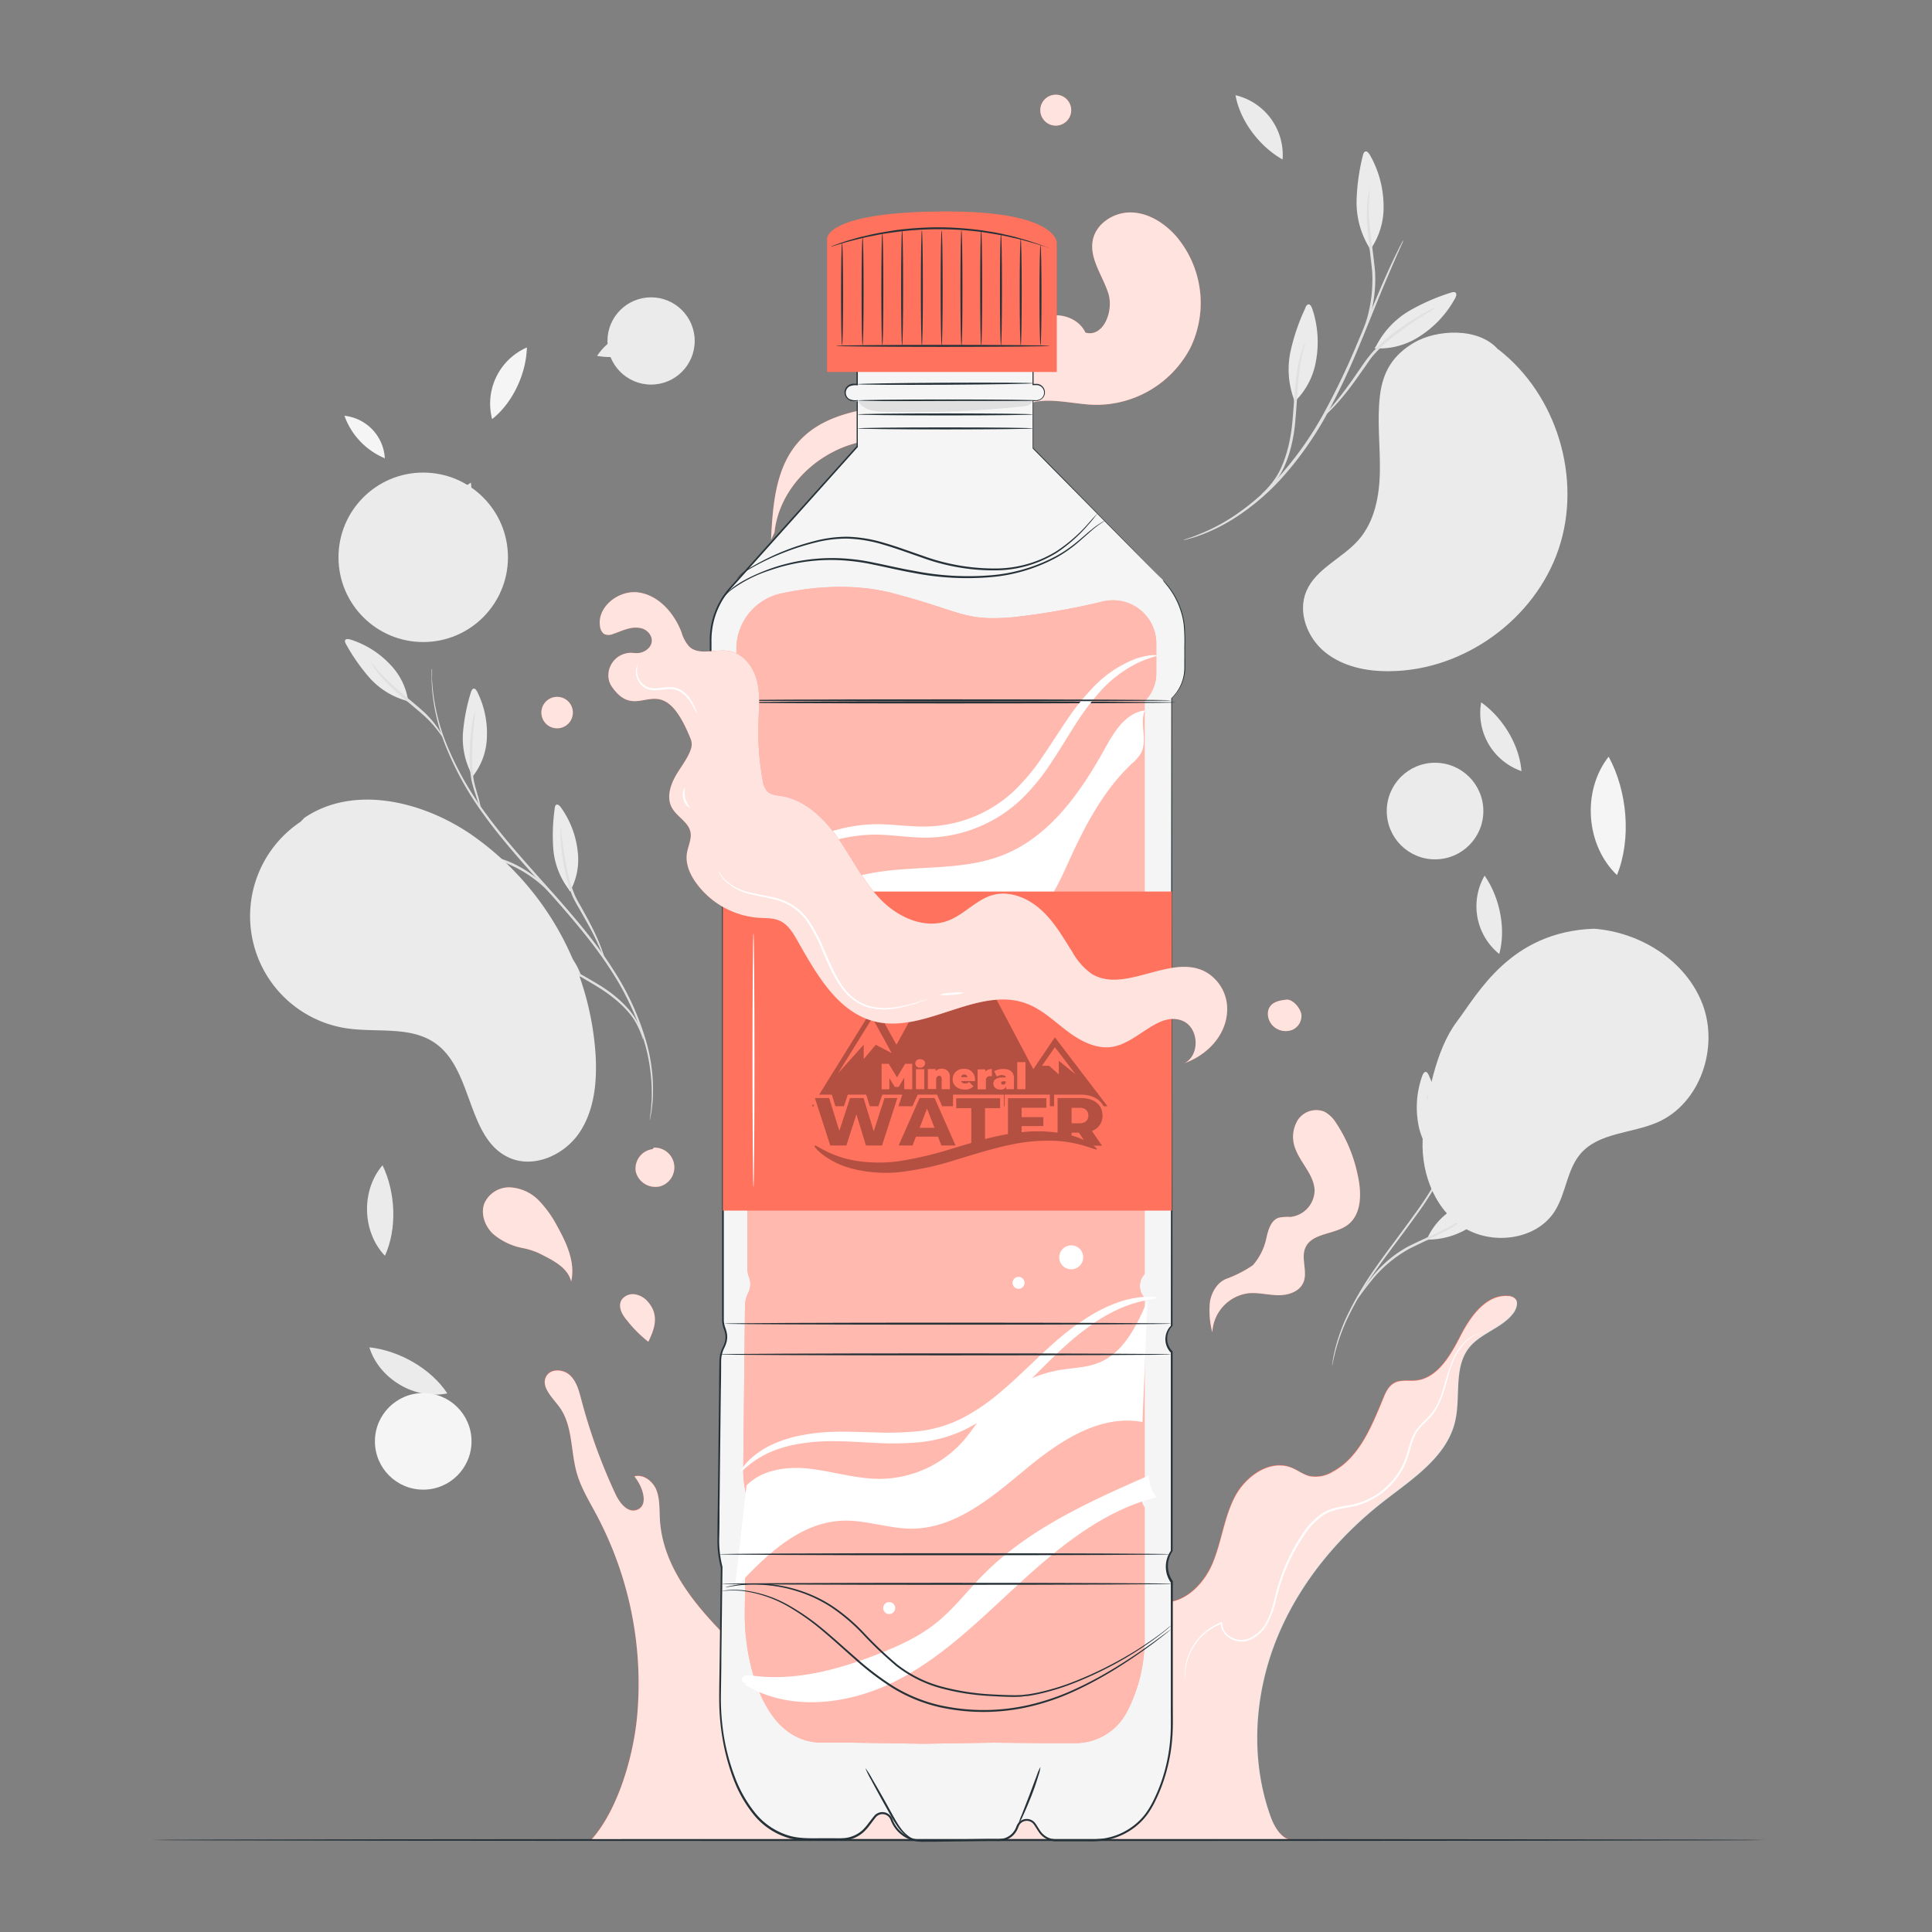 <svg xmlns="http://www.w3.org/2000/svg" viewBox="0 0 500 500"><rect x="0" y="0" width="500" height="500" fill="#808080" stroke="none"/><g id="background-complete"><path d="M111.71,173.15a1.6,1.6,0,0,0,0,.35c0,.26,0,.6,0,1s0,1,0,1.65.08,1.42.12,2.26a51.28,51.28,0,0,0,3.24,14A81.76,81.76,0,0,0,125.32,211c4.7,6.52,10.62,13.07,16.77,19.95s11.86,13.61,16.14,20.35A70.49,70.49,0,0,1,167,270.5a47.15,47.15,0,0,1,1.65,14.13c-.06.84-.11,1.58-.15,2.24s-.16,1.19-.21,1.63-.09.74-.12,1a1.83,1.83,0,0,0,0,.35,1.82,1.82,0,0,0,.09-.34c0-.26.11-.59.19-1s.18-1,.26-1.63.14-1.41.22-2.25a45.53,45.53,0,0,0-1.46-14.26A69.27,69.27,0,0,0,158.74,251c-4.28-6.81-10-13.56-16.15-20.46s-12.08-13.4-16.77-19.87a82.86,82.86,0,0,1-10.39-18.41A52.87,52.87,0,0,1,112,178.39c-.07-.83-.13-1.58-.18-2.23s0-1.2,0-1.65,0-.74,0-1S111.73,173.15,111.71,173.15Z" style="fill:#e0e0e0"></path><path d="M131.69,239.93c.25-.31.84-.29,1.34-.23a24,24,0,0,1,11.15,4.49,17,17,0,0,1,6.3,8.6l-.74-.18a20,20,0,0,1-10.2-4.09,48,48,0,0,1-7.41-7.32C131.78,240.8,131.41,240.29,131.69,239.93Z" style="fill:#ebebeb"></path><path d="M144.15,208.21c.39,0,.78.41,1.07.83a24,24,0,0,1,4.28,11.22,17,17,0,0,1-2,10.47l-.38-.66a20,20,0,0,1-3.92-10.27,48.62,48.62,0,0,1,.34-10.41C143.57,208.86,143.7,208.24,144.15,208.21Z" style="fill:#ebebeb"></path><path d="M139.31,244.57a5.94,5.94,0,0,0,.95,1.14,25.56,25.56,0,0,0,3.05,2.65c2.7,2.11,6.88,4.3,11.3,7s7.87,5.89,9.62,8.75a22.76,22.76,0,0,1,2.2,5,5.47,5.47,0,0,0-.23-1.46,14,14,0,0,0-1.57-3.74c-1.7-3-5.22-6.38-9.68-9.08S146.32,250,143.58,248,139.4,244.48,139.31,244.57Z" style="fill:#e0e0e0"></path><path d="M105.58,212.67c.18-.35.77-.45,1.28-.48a24.18,24.18,0,0,1,11.79,2.27,17,17,0,0,1,7.83,7.24l-.76,0a19.93,19.93,0,0,1-10.79-2.07,48.15,48.15,0,0,1-8.68-5.77C105.83,213.51,105.38,213.07,105.58,212.67Z" style="fill:#ebebeb"></path><path d="M114,215.76a5,5,0,0,0,1.15,1,25.35,25.35,0,0,0,3.53,2c3.07,1.56,7.64,2.92,12.5,4.7A32.65,32.65,0,0,1,142,230.77c2.43,2.38,3.76,4,3.85,3.95a6.86,6.86,0,0,0-.85-1.22c-.59-.76-1.48-1.82-2.67-3.07a30.82,30.82,0,0,0-11-7.61c-4.91-1.8-9.45-3.07-12.54-4.5S114,215.66,114,215.76Z" style="fill:#e0e0e0"></path><path d="M89.43,165.54c.29-.26.88-.14,1.36,0A24.07,24.07,0,0,1,101,172a17,17,0,0,1,4.66,9.59l-.7-.31a19.93,19.93,0,0,1-9.3-5.85,48.5,48.5,0,0,1-6-8.53C89.36,166.41,89.09,165.84,89.43,165.54Z" style="fill:#ebebeb"></path><path d="M96.09,171.47a3.46,3.46,0,0,0,.49.95,20.65,20.65,0,0,0,1.72,2.35,51.67,51.67,0,0,0,6.92,6.6c1.43,1.2,2.79,2.33,4,3.39a28.31,28.31,0,0,1,3,3c1.55,1.86,2.35,3.15,2.44,3.09a3.49,3.49,0,0,0-.46-1,23.61,23.61,0,0,0-1.61-2.42,25.33,25.33,0,0,0-2.91-3.2c-1.2-1.09-2.56-2.24-4-3.43a70.18,70.18,0,0,1-7-6.41C97,172.68,96.19,171.4,96.09,171.47Z" style="fill:#e0e0e0"></path><path d="M145.13,213.86a5.23,5.23,0,0,0-.08,1.43c0,.93.06,2.27.22,3.91s.42,3.61.84,5.76a35.08,35.08,0,0,0,2,6.86,35.51,35.51,0,0,0,1.75,3.26l1.69,3c1.06,1.89,2,3.63,2.68,5.11,1.42,3,2.1,4.89,2.2,4.85a5.79,5.79,0,0,0-.36-1.39c-.29-.88-.76-2.14-1.42-3.66s-1.53-3.28-2.57-5.21l-1.65-3c-.57-1-1.22-2.09-1.71-3.21a37.08,37.08,0,0,1-2-6.72c-.44-2.12-.75-4.05-1-5.68s-.35-3-.43-3.87A6.93,6.93,0,0,0,145.13,213.86Z" style="fill:#e0e0e0"></path><path d="M122.68,178.22c.39,0,.7.54.92,1A24,24,0,0,1,126,191a17.07,17.07,0,0,1-3.72,10l-.26-.72a20,20,0,0,1-2.19-10.77,48.58,48.58,0,0,1,2-10.22C122,178.77,122.23,178.18,122.68,178.22Z" style="fill:#ebebeb"></path><path d="M123,184a14.69,14.69,0,0,0-.84,3.68,56.49,56.49,0,0,0-.62,9.09,30,30,0,0,0,.45,5,31.92,31.92,0,0,0,1.14,4,21,21,0,0,0,1.32,3.54,21.87,21.87,0,0,0-.87-3.67c-.29-1.13-.75-2.44-1-3.92a35.53,35.53,0,0,1-.38-4.93,77.73,77.73,0,0,1,.42-9C122.87,185.4,123.12,184,123,184Z" style="fill:#e0e0e0"></path><path d="M363.2,62.14a5.75,5.75,0,0,1-.38,1l-1.19,2.65c-1,2.3-2.48,5.66-4.2,9.83s-3.7,9.18-6,14.68a177.93,177.93,0,0,1-8.4,17.56,88.06,88.06,0,0,1-11.3,15.86A60.64,60.64,0,0,1,319.64,134a45.54,45.54,0,0,1-9.62,4.73c-1.18.46-2.16.64-2.79.84a6.82,6.82,0,0,1-1,.23,4.79,4.79,0,0,1,.95-.37c.62-.24,1.57-.48,2.73-1a48.23,48.23,0,0,0,9.43-4.89,61.79,61.79,0,0,0,11.85-10.37,88.71,88.71,0,0,0,11.16-15.77A187.88,187.88,0,0,0,350.78,90c2.31-5.49,4.4-10.44,6.17-14.62s3.3-7.48,4.42-9.75c.55-1.14,1-2,1.32-2.6A4.51,4.51,0,0,1,363.2,62.14Z" style="fill:#e0e0e0"></path><path d="M338.77,78.78c.43.1.7.71.88,1.24a27,27,0,0,1,.92,13.42A19,19,0,0,1,335,104l-.18-.83A22.31,22.31,0,0,1,334,90.88a53.55,53.55,0,0,1,3.75-11C337.94,79.29,338.28,78.68,338.77,78.78Z" style="fill:#ebebeb"></path><path d="M376.8,75.86c.22.39,0,1-.31,1.5a27,27,0,0,1-9.23,9.78,19,19,0,0,1-11.53,3l.48-.7a22.42,22.42,0,0,1,8.43-8.95A53.79,53.79,0,0,1,375.3,75.8C375.86,75.6,376.54,75.43,376.8,75.86Z" style="fill:#ebebeb"></path><path d="M337.81,88.72c.13,0-.76,2.23-1.35,6s-.75,9-1.28,14.75-2.22,11-4.42,14.18a16,16,0,0,1-3,3.4,5.38,5.38,0,0,1-1.37.94,24,24,0,0,0,3.93-4.63c2-3.16,3.59-8.23,4.13-14s.69-11,1.5-14.78a29.19,29.19,0,0,1,1.19-4.36A6.46,6.46,0,0,1,337.81,88.72Z" style="fill:#e0e0e0"></path><path d="M353.5,39.19c.45,0,.83.56,1.11,1.05a27,27,0,0,1,3.46,13,19,19,0,0,1-3.48,11.42l-.34-.78A22.39,22.39,0,0,1,351.08,52a53.34,53.34,0,0,1,1.58-11.56C352.78,39.85,353,39.18,353.5,39.19Z" style="fill:#ebebeb"></path><path d="M354.46,49.13c.14,0-.32,2.35-.19,6.15s1,9,1.58,14.83a34.5,34.5,0,0,1-2.32,14.78c-.67,1.8-1.31,3.22-1.78,4.18a7.18,7.18,0,0,1-.82,1.45c-.12,0,.89-2.2,2.11-5.8a36.69,36.69,0,0,0,2.07-14.54c-.58-5.77-1.44-11-1.36-14.89a28,28,0,0,1,.33-4.54A6.57,6.57,0,0,1,354.46,49.13Z" style="fill:#e0e0e0"></path><path d="M371.59,79.61a8,8,0,0,1-1.35.87c-.89.53-2.15,1.31-3.69,2.33s-3.33,2.26-5.25,3.75a41.36,41.36,0,0,0-5.79,5.29c-.89,1-1.63,2.21-2.4,3.29s-1.51,2.12-2.21,3.13c-1.44,2-2.79,3.72-4,5.13s-2.24,2.49-3,3.2a5.77,5.77,0,0,1-1.23,1c-.09-.08,1.53-1.7,3.81-4.58,1.15-1.43,2.45-3.2,3.85-5.19l2.17-3.15A40.38,40.38,0,0,1,355,91.37,38.67,38.67,0,0,1,360.88,86c2-1.47,3.81-2.68,5.39-3.65s2.9-1.68,3.83-2.13A6,6,0,0,1,371.59,79.61Z" style="fill:#e0e0e0"></path><path d="M389,309.62c-.22-.33-.82-.36-1.32-.33a24.12,24.12,0,0,0-11.48,3.56,17,17,0,0,0-7,8.07l.75-.12a19.94,19.94,0,0,0,10.49-3.25,48.32,48.32,0,0,0,8-6.7C388.85,310.48,389.25,310,389,309.62Z" style="fill:#ebebeb"></path><path d="M381,313.62a5.76,5.76,0,0,1-1.05,1.07,24.81,24.81,0,0,1-3.28,2.41c-2.88,1.89-7.26,3.75-11.9,6.06a32.77,32.77,0,0,0-10,8.48c-2.15,2.64-3.29,4.43-3.38,4.36a5.7,5.7,0,0,1,.7-1.31c.51-.81,1.27-2,2.31-3.34a30.82,30.82,0,0,1,10.08-8.78c4.69-2.34,9.05-4.1,12-5.87S381,313.53,381,313.62Z" style="fill:#e0e0e0"></path><path d="M399.29,265.08c-.32-.23-.89,0-1.35.17a24.18,24.18,0,0,0-9.39,7.49A17,17,0,0,0,385,282.8l.66-.39a20,20,0,0,0,8.59-6.85,48.37,48.37,0,0,0,5-9.14C399.46,265.94,399.66,265.34,399.29,265.08Z" style="fill:#ebebeb"></path><path d="M393.32,271.71a3.32,3.32,0,0,1-.37,1,21.3,21.3,0,0,1-1.45,2.52,51.68,51.68,0,0,1-6.15,7.33c-1.28,1.35-2.51,2.62-3.6,3.81a28,28,0,0,0-2.59,3.35c-1.34,2-2,3.39-2.08,3.34a3.05,3.05,0,0,1,.34-1,23.64,23.64,0,0,1,1.34-2.58A24.08,24.08,0,0,1,381.3,286c1.06-1.22,2.29-2.51,3.57-3.85a69.22,69.22,0,0,0,6.24-7.14C392.56,273,393.22,271.65,393.32,271.71Z" style="fill:#e0e0e0"></path><path d="M368.87,277.42c-.39.08-.65.61-.82,1.09a24.12,24.12,0,0,0-1.06,12A16.91,16.91,0,0,0,371.8,300l.17-.74a19.85,19.85,0,0,0,1-10.94,48,48,0,0,0-3.15-9.94C369.6,277.89,369.31,277.33,368.87,277.42Z" style="fill:#ebebeb"></path><path d="M369.16,283.17a14.46,14.46,0,0,1,1.24,3.56,57.63,57.63,0,0,1,1.63,9,32,32,0,0,1,.11,5,32.49,32.49,0,0,1-.7,4.06,21.19,21.19,0,0,1-.91,3.65,21.49,21.49,0,0,1,.45-3.74c.16-1.15.47-2.51.55-4a35.21,35.21,0,0,0-.17-4.94,78.92,78.92,0,0,0-1.42-8.92C369.47,284.58,369.07,283.2,369.16,283.17Z" style="fill:#e0e0e0"></path><path d="M377,272.77a.93.93,0,0,1,.1.21c.06.18.14.38.24.64a21.59,21.59,0,0,1,.77,2.51,30.85,30.85,0,0,1,.73,9.61,44.52,44.52,0,0,1-3.54,13.84,82.81,82.81,0,0,1-8.88,15.08c-3.62,5.06-7.28,9.7-10.34,14.11A85,85,0,0,0,348.82,341a49.66,49.66,0,0,0-3.28,9c-.27,1.1-.46,2-.57,2.55-.05.27-.1.49-.14.67a.66.66,0,0,1-.06.22.58.58,0,0,1,0-.23l.09-.68c.07-.59.23-1.46.47-2.58a47,47,0,0,1,3.15-9.11,83.76,83.76,0,0,1,7.21-12.35c3.06-4.43,6.71-9.09,10.31-14.13a82.38,82.38,0,0,0,8.86-15,44.49,44.49,0,0,0,3.62-13.68,32.08,32.08,0,0,0-.56-9.54c-.26-1.1-.48-1.95-.67-2.52-.08-.26-.14-.47-.19-.65A.82.82,0,0,1,377,272.77Z" style="fill:#e0e0e0"></path><path d="M388,246.89a15.89,15.89,0,0,1-3.79-20.27c3.9,5.57,5.6,13.71,3.79,20.27" style="fill:#ebebeb"></path><path d="M418.47,226.47c-8.11-7.76-9.1-21.82-2.15-30.65,4.83,8.92,5.95,21.25,2.15,30.65" style="fill:#f5f5f5"></path><path d="M127.36,108.46a15.87,15.87,0,0,1,9-18.54c-.18,6.8-3.66,14.34-9,18.54" style="fill:#f5f5f5"></path><path d="M382.3,155.88a11.71,11.71,0,0,0-10.46-11,18.79,18.79,0,0,0,10.46,11" style="fill:#f5f5f5"></path><path d="M99.59,118.6a11.71,11.71,0,0,0-10.45-11,18.77,18.77,0,0,0,10.45,11" style="fill:#f5f5f5"></path><path d="M115.77,360.61c-8.39,1.74-17.65-3.73-20.18-11.92,7.69.83,15.92,5.47,20.18,11.92" style="fill:#ebebeb"></path><path d="M99.62,325c-5.93-6.19-6.21-16.94-.62-23.43,3.38,7,3.82,16.39.62,23.43" style="fill:#ebebeb"></path><path d="M393.75,199.56a15.88,15.88,0,0,1-10.42-17.79c5.56,3.93,9.9,11,10.42,17.79" style="fill:#ebebeb"></path><path d="M115.65,144.56a15.89,15.89,0,0,1,6.22-19.65c.82,6.75-1.53,14.72-6.22,19.65" style="fill:#ebebeb"></path><path d="M154.53,92.1a15.89,15.89,0,0,1,19.85-5.59c-5.21,4.39-13.15,6.8-19.85,5.59" style="fill:#ebebeb"></path><path d="M319.75,24.64a15.88,15.88,0,0,1,12.18,16.64c-5.93-3.34-11-9.94-12.18-16.64" style="fill:#ebebeb"></path></g><g id="background-simple"><path d="M121.89,215.93c-12.7-8.66-30.47-12.9-43.17-4.24l-.88.95a29.36,29.36,0,0,0,12,53.51c7.74,1.12,16.44-.66,22.83,3.85,9.83,6.93,8.12,24.65,19.08,29.6,6.34,2.87,14.21-.62,18.13-6.37s4.65-13.1,4.27-20.05A75.34,75.34,0,0,0,121.89,215.93Z" style="fill:#ebebeb"></path><circle cx="109.53" cy="144.23" r="21.93" style="fill:#ebebeb"></circle><path d="M440.62,259.89c-4.28-11.26-16.09-18.64-28.1-19.54-21.65.77-30,16.77-35.5,24.06s-7.83,19.83-8.73,28.92,2.47,19,10,24.05,19.38,3.69,24.17-4.07c2.86-4.62,3.07-10.68,6.63-14.78,4.75-5.46,13.19-5.17,19.83-8.06C440,285.66,444.9,271.14,440.62,259.89Z" style="fill:#ebebeb"></path><circle cx="371.39" cy="209.9" r="12.5" style="fill:#ebebeb"></circle><circle cx="109.53" cy="373.02" r="12.5" style="fill:#f5f5f5"></circle><path d="M387.73,90.46c-5.18-5.94-16.06-5.08-21.61-1.88s-8.25,7.52-9,13.88.07,12.81,0,19.22-1.28,13.18-5.48,18-11,7.4-13.54,13.27c-2.34,5.45.21,12.11,4.82,15.84s10.79,5,16.72,4.91c19.19-.13,37.59-13.43,43.73-31.61s-.41-39.91-15.59-51.66" style="fill:#ebebeb"></path><circle cx="168.5" cy="88.24" r="11.29" style="fill:#ebebeb"></circle></g><g id="back-water"><path d="M152.91,476.16c7.09-7.82,11.1-22,12-32.53a93.09,93.09,0,0,0-10.64-51.84c-1.85-3.45-3.94-6.83-5-10.59-1.67-5.79-1-12.48-4.62-17.29-1.82-2.42-4.79-5.2-3.28-7.83,1.16-2,4.38-1.85,6.09-.26s2.34,4,2.94,6.26a145.21,145.21,0,0,0,8.83,24.44c1.07,2.29,3.09,5,5.49,4.18,3.28-1.07,1.63-6-.57-8.69,2.4-.66,4.85,1.33,5.75,3.66s.71,4.9.85,7.38c.78,14,11.57,25.13,21.68,34.84a5.19,5.19,0,0,0,2.78,1.71c1.86.22,3.4-1.72,3.48-3.58s-.83-3.62-1.73-5.26c4.25-2.65,9.86.89,12.45,5.18s3.8,9.5,7.35,13,11,3.74,12.42-1.08c1.07-3.65-2-8.11.31-11.13,1.73-2.26,5.18-1.91,7.94-1.26-.68,4.8-1.28,10,1.14,14.21s9.24,6,12.06,2c1.19-1.67,1.35-3.83,1.78-5.84a20.61,20.61,0,0,1,5.79-10.5c1.6-1.56,3.72-2.92,5.93-2.56,3.11.51,4.86,4.11,7.88,5,2.58.78,5.42-.7,7-2.86s2.28-4.86,2.92-7.49l2.88-12c1-4.28,2.28-8.89,5.78-11.55s9.9-1.55,10.61,2.79c.93,5.75-8.21,11.09-4.79,15.8a5.4,5.4,0,0,0,3.56,2c6,1,11.34-4.25,13.73-9.83s3-11.85,5.77-17.25,9.09-9.89,14.73-7.63c1.61.64,3,1.79,4.71,2.19a8.44,8.44,0,0,0,5.76-1.05c7-3.64,10.18-11.71,13.22-19,.67-1.61,1.48-3.34,3-4.13s3.55-.41,5.35-.57c5.69-.51,9.05-6.41,11.65-11.5s6.64-10.79,12.34-10.39a2.71,2.71,0,0,1,1.84.71c.82.91.37,2.38-.33,3.39-2.85,4.12-8.61,5.33-11.7,9.28-4,5.14-2.08,12.6-3.57,19-2.15,9.2-11,14.88-18.48,20.69-12.2,9.52-22.35,21.94-28,36.36s-6.51,30.87-1.21,45.41c1.07,2.92,3.18,6.26,6.28,5.95" style="fill:#FF725E"></path><g style="opacity:0.9"><path d="M335.16,476.17h-.85A4,4,0,0,0,335.16,476.17Z" style="fill:#fff"></path></g><g style="opacity:0.8"><path d="M392.15,336.13a2.71,2.71,0,0,0-1.84-.71c-5.7-.4-9.74,5.3-12.34,10.39s-6,11-11.65,11.5c-1.8.16-3.74-.26-5.35.57s-2.37,2.52-3,4.13c-3,7.28-6.23,15.35-13.22,19a8.44,8.44,0,0,1-5.76,1.05c-1.69-.4-3.1-1.55-4.71-2.19-5.64-2.26-11.95,2.23-14.73,7.63s-3.39,11.66-5.77,17.25S306,415.56,300,414.57a5.4,5.4,0,0,1-3.56-2c-3.42-4.71,5.72-10.05,4.79-15.8-.71-4.34-7.1-5.44-10.61-2.79s-4.75,7.27-5.78,11.55l-2.88,12c-.64,2.63-1.3,5.33-2.92,7.49s-4.46,3.64-7,2.86c-3-.91-4.77-4.51-7.88-5-2.21-.36-4.33,1-5.93,2.56a20.61,20.61,0,0,0-5.79,10.5c-.43,2-.59,4.17-1.78,5.84-2.82,3.94-9.63,2.16-12.06-2s-1.82-9.41-1.14-14.21c-2.76-.65-6.21-1-7.94,1.26-2.31,3,.76,7.48-.31,11.13-1.41,4.82-8.87,4.62-12.42,1.08s-4.75-8.75-7.35-13-8.2-7.83-12.45-5.18c.9,1.64,1.82,3.39,1.73,5.26s-1.62,3.8-3.48,3.58a5.19,5.19,0,0,1-2.78-1.71c-10.11-9.71-20.9-20.83-21.68-34.84-.14-2.48,0-5.06-.85-7.38s-3.35-4.32-5.75-3.67c2.2,2.66,3.85,7.63.57,8.7-2.4.79-4.42-1.89-5.49-4.18a145.21,145.21,0,0,1-8.83-24.44c-.6-2.26-1.22-4.68-2.94-6.26s-4.93-1.77-6.09.26c-1.51,2.63,1.46,5.41,3.28,7.83,3.62,4.81,2.95,11.5,4.62,17.29,1.08,3.76,3.17,7.14,5,10.59a93.09,93.09,0,0,1,10.64,51.84c-.92,10.52-4.93,24.71-12,32.53h181.4c-2.64-.31-4.46-3.29-5.43-5.94-5.3-14.54-4.41-31,1.21-45.41s15.78-26.84,28-36.36c7.46-5.81,16.33-11.49,18.48-20.69,1.49-6.36-.45-13.82,3.57-19,3.09-3.95,8.85-5.16,11.7-9.28C392.52,338.51,393,337,392.15,336.13Z" style="fill:#fff"></path></g><path d="M384.25,344.82a1.31,1.31,0,0,1-.34.08,5.92,5.92,0,0,0-1,.21,8.21,8.21,0,0,0-3.32,1.95,14.86,14.86,0,0,0-3.43,5.06c-1,2.2-1.54,4.91-2.45,7.83a22.47,22.47,0,0,1-1.84,4.44,13.42,13.42,0,0,1-1.47,2.12c-.58.66-1.22,1.27-1.85,1.91a13.58,13.58,0,0,0-1.75,2,11,11,0,0,0-1.19,2.49c-.64,1.77-1,3.72-1.8,5.61A19.47,19.47,0,0,1,349,390.1c-2.22.41-4.52.74-6.45,2a17.11,17.11,0,0,0-4.82,4.92,48.49,48.49,0,0,0-3.47,5.84,49.63,49.63,0,0,0-2.53,6c-.71,2-1.2,4.05-1.71,6a20.85,20.85,0,0,1-2.18,5.62,9.52,9.52,0,0,1-4.18,3.83c-3.47,1.69-7.84-.91-7.73-4.27l.24.18a14,14,0,0,0-6.25,4.55,15,15,0,0,0-2.68,5.22,15.6,15.6,0,0,0-.54,5,1.23,1.23,0,0,1-.05-.33c0-.21-.06-.54-.07-1a14.21,14.21,0,0,1,.46-3.74,15.17,15.17,0,0,1,2.66-5.34,14.25,14.25,0,0,1,6.35-4.71l.25-.09v.26a4.25,4.25,0,0,0,2.36,3.68,5.25,5.25,0,0,0,4.84.18,9.06,9.06,0,0,0,4-3.67,20.25,20.25,0,0,0,2.1-5.5c.5-2,1-4,1.71-6.08a48.88,48.88,0,0,1,6-12,17.64,17.64,0,0,1,5-5.06c2-1.3,4.43-1.64,6.62-2a19,19,0,0,0,14.43-11.23c.79-1.82,1.16-3.76,1.82-5.58a11.4,11.4,0,0,1,1.25-2.58,14.22,14.22,0,0,1,1.82-2.09c.63-.63,1.27-1.24,1.83-1.88a13.46,13.46,0,0,0,1.44-2,21.8,21.8,0,0,0,1.84-4.36,78.75,78.75,0,0,1,2.54-7.83,14.81,14.81,0,0,1,3.55-5.09,8.09,8.09,0,0,1,3.43-1.9,6.33,6.33,0,0,1,1-.17Z" style="fill:#fff"></path><path d="M199.55,139.7c.43-8.93,1.15-18.61,7.08-25.3,7.07-8,18.93-8.92,29.53-10s22.7-4,27.45-13.5c1.1-2.2,1.74-4.67,3.3-6.58,3.57-4.34,11.66-3.33,14,1.76,4.65,1.32,7.4-5.61,5.91-10.21s-4.94-9-4-13.72c.86-4.36,5.51-7.28,9.95-7.17s8.52,2.71,11.48,6A26.63,26.63,0,0,1,308.08,90a27.48,27.48,0,0,1-25.33,14.75c-6.66-.31-14.19-2.83-19.42,1.3-3.68,2.91-4.82,8.29-8.7,10.92-5.85,4-13.45-.47-20.26-2.34-15-4.12-32.29,7.67-33.93,23.15" style="fill:#FF725E"></path><g style="opacity:0.8"><path d="M199.55,139.7c.43-8.93,1.15-18.61,7.08-25.3,7.07-8,18.93-8.92,29.53-10s22.7-4,27.45-13.5c1.1-2.2,1.74-4.67,3.3-6.58,3.57-4.34,11.66-3.33,14,1.76,4.65,1.32,7.4-5.61,5.91-10.21s-4.94-9-4-13.72c.86-4.36,5.51-7.28,9.95-7.17s8.52,2.71,11.48,6A26.63,26.63,0,0,1,308.08,90a27.48,27.48,0,0,1-25.33,14.75c-6.66-.31-14.19-2.83-19.42,1.3-3.68,2.91-4.82,8.29-8.7,10.92-5.85,4-13.45-.47-20.26-2.34-15-4.12-32.29,7.67-33.93,23.15" style="fill:#fff"></path></g><path d="M167.8,347.22c1.51-3.13,2.9-6.71,0-10.17a5.65,5.65,0,0,0-3.11-2,3.58,3.58,0,0,0-3.77,1.28c-1,1.55-.21,3.59,1.32,5.35a32,32,0,0,0,5.51,5.53" style="fill:#FF725E"></path><g style="opacity:0.8"><path d="M167.8,347.22c1.51-3.13,2.9-6.71,0-10.17a5.65,5.65,0,0,0-3.11-2,3.58,3.58,0,0,0-3.77,1.28c-1,1.55-.21,3.59,1.32,5.35a32,32,0,0,0,5.51,5.53" style="fill:#fff"></path></g><path d="M168.89,297.4a5.05,5.05,0,0,0-4.34,5.86,5.23,5.23,0,0,0,6.33,3.75,5.11,5.11,0,0,0-1.66-10" style="fill:#FF725E"></path><g style="opacity:0.8"><path d="M168.89,297.4a5.05,5.05,0,0,0-4.34,5.86,5.23,5.23,0,0,0,6.33,3.75,5.11,5.11,0,0,0-1.66-10" style="fill:#fff"></path></g><path d="M147.82,331.66c1.12-4.88-1.13-9.86-3.57-14.23a28.56,28.56,0,0,0-4.83-6.77,11.24,11.24,0,0,0-7.42-3.37,7,7,0,0,0-6.65,4.15c-1,2.68.12,5.83,2.18,7.83a16.55,16.55,0,0,0,7.66,3.71,19.21,19.21,0,0,1,4.17,1.29c3.46,1.76,7.54,3.61,8.46,7.39" style="fill:#FF725E"></path><g style="opacity:0.8"><path d="M147.82,331.66c1.12-4.88-1.13-9.86-3.57-14.23a28.56,28.56,0,0,0-4.83-6.77,11.24,11.24,0,0,0-7.42-3.37,7,7,0,0,0-6.65,4.15c-1,2.68.12,5.83,2.18,7.83a16.55,16.55,0,0,0,7.66,3.71,19.21,19.21,0,0,1,4.17,1.29c3.46,1.76,7.54,3.61,8.46,7.39" style="fill:#fff"></path></g><path d="M317.72,330.84c-2.54.81-4.15,3.44-4.58,6.06a22.12,22.12,0,0,0,.61,7.92,10.72,10.72,0,0,1,9.37-10.13c2.55-.24,5.09.47,7.65.51s5.44-.87,6.5-3.2c1.27-2.8-.67-6.27.56-9.09,1.69-3.87,7.46-3.35,10.87-5.85,3.79-2.77,3.7-8.42,2.66-13a38.34,38.34,0,0,0-5.59-13.45,8.17,8.17,0,0,0-3-2.9,5.72,5.72,0,0,0-6.85,2.08,8.29,8.29,0,0,0-.7,7.45c1.38,3.79,4.9,6.85,5,10.88a7,7,0,0,1-6.37,6.83,11,11,0,0,0-2.93.2c-2,.67-2.69,3.11-3.16,5.18a15.43,15.43,0,0,1-3.52,7.12A31.65,31.65,0,0,1,317.72,330.84Z" style="fill:#FF725E"></path><g style="opacity:0.8"><path d="M317.72,330.84c-2.54.81-4.15,3.44-4.58,6.06a22.12,22.12,0,0,0,.61,7.92,10.72,10.72,0,0,1,9.37-10.13c2.55-.24,5.09.47,7.65.51s5.44-.87,6.5-3.2c1.27-2.8-.67-6.27.56-9.09,1.69-3.87,7.46-3.35,10.87-5.85,3.79-2.77,3.7-8.42,2.66-13a38.34,38.34,0,0,0-5.59-13.45,8.17,8.17,0,0,0-3-2.9,5.72,5.72,0,0,0-6.85,2.08,8.29,8.29,0,0,0-.7,7.45c1.38,3.79,4.9,6.85,5,10.88a7,7,0,0,1-6.37,6.83,11,11,0,0,0-2.93.2c-2,.67-2.69,3.11-3.16,5.18a15.43,15.43,0,0,1-3.52,7.12A31.65,31.65,0,0,1,317.72,330.84Z" style="fill:#fff"></path></g><path d="M148.23,184.85a4.07,4.07,0,1,1-3.62-4.48A4.06,4.06,0,0,1,148.23,184.85Z" style="fill:#FF725E"></path><path d="M148.23,184.85a4.07,4.07,0,1,1-3.62-4.48A4.06,4.06,0,0,1,148.23,184.85Z" style="fill:#fff;opacity:0.8"></path><path d="M336.81,262.7c-.16-1.67-2.13-4.06-3.8-4-1.49.17-3.11.41-4.11,1.52-1.35,1.51-.82,4.09.71,5.43a4.73,4.73,0,0,0,4.67.94A3.94,3.94,0,0,0,336.81,262.7Z" style="fill:#FF725E"></path><g style="opacity:0.8"><path d="M336.81,262.7c-.16-1.67-2.13-4.06-3.8-4-1.49.17-3.11.41-4.11,1.52-1.35,1.51-.82,4.09.71,5.43a4.73,4.73,0,0,0,4.67.94A3.94,3.94,0,0,0,336.81,262.7Z" style="fill:#fff"></path></g><path d="M277.23,28.51a4,4,0,1,1-4-4A4,4,0,0,1,277.23,28.51Z" style="fill:#FF725E"></path><path d="M277.23,28.51a4,4,0,1,1-4-4A4,4,0,0,1,277.23,28.51Z" style="fill:#fff;opacity:0.8"></path></g><g id="Bottle"><path d="M300.88,150,267.35,116V103.63h.74a2.19,2.19,0,0,0,2.18-1.75,2.09,2.09,0,0,0-2.07-2.45h-.85V89.23l-45.51.28v9.92h-.92a2.18,2.18,0,0,0-2.18,1.74,2.1,2.1,0,0,0,2.07,2.46h1v12l-32.79,36.58a20.14,20.14,0,0,0-5.13,13.42v8.55a10.92,10.92,0,0,0,3.19,7.71v159.7a7.68,7.68,0,0,0,.56,2.67,5.29,5.29,0,0,1-.26,4.23,8.55,8.55,0,0,0-1,3.8l-.52,46.23a27.22,27.22,0,0,0,.87,7.14l-.41,33a59.76,59.76,0,0,0,1.86,15.93c2.49,9.54,8.14,21.47,20.84,21.47h8.65a8.43,8.43,0,0,0,6.65-3.25l2-2.58a2.52,2.52,0,0,1,4.36.68h0a8.4,8.4,0,0,0,8,5.51l20.13-.31a4.88,4.88,0,0,0,4.45-3.49,2.52,2.52,0,0,1,4.5-.53l1.15,1.78a5.16,5.16,0,0,0,4.34,2.37h9.74a17,17,0,0,0,15-8.81c.06-.1.11-.2.16-.3a43.93,43.93,0,0,0,5.08-20.82V409.38a7,7,0,0,1,0-8V349.9a4.8,4.8,0,0,1-.19-6.57l.19-.22V180.64l.2-.2a10.88,10.88,0,0,0,3.2-7.71v-8.59A20.1,20.1,0,0,0,300.88,150Z" style="fill:#f5f5f5"></path><path d="M285.46,155.65a11.21,11.21,0,0,1,13.79,10.63v8a10.13,10.13,0,0,1-2.83,7l-.18.18V329.7l-.17.2a4.49,4.49,0,0,0,.17,6v47a6.52,6.52,0,0,0,0,7.28v33.67a41.14,41.14,0,0,1-4.49,19l-.15.27a15,15,0,0,1-13.24,8h-8.62L257,451l-17.83.28L220.51,451h-7.67c-11.24,0-16.24-10.88-18.44-19.59a56.41,56.41,0,0,1-1.65-14.53l.36-30.14a25.38,25.38,0,0,1-.76-6.51L192.8,338a8,8,0,0,1,.88-3.48,5,5,0,0,0,.22-3.85,7.2,7.2,0,0,1-.49-2.42V182.57a10.08,10.08,0,0,1-2.83-7v-7.93a14.69,14.69,0,0,1,11.72-14.08c6.93-1.5,18-2.87,28.9,0,17.87,4.71,18.24,7.26,31,6.17A187,187,0,0,0,285.46,155.65Z" style="fill:#FF725E"></path><path d="M285.46,155.65a11.21,11.21,0,0,1,13.79,10.63v8a10.13,10.13,0,0,1-2.83,7l-.18.18V329.7l-.17.2a4.49,4.49,0,0,0,.17,6v47a6.52,6.52,0,0,0,0,7.28v33.67a41.14,41.14,0,0,1-4.49,19l-.15.27a15,15,0,0,1-13.24,8h-8.62L257,451l-17.83.28L220.51,451h-7.67c-11.24,0-16.24-10.88-18.44-19.59a56.41,56.41,0,0,1-1.65-14.53l.36-30.14a25.38,25.38,0,0,1-.76-6.51L192.8,338a8,8,0,0,1,.88-3.48,5,5,0,0,0,.22-3.85,7.2,7.2,0,0,1-.49-2.42V182.57a10.08,10.08,0,0,1-2.83-7v-7.93a14.69,14.69,0,0,1,11.72-14.08c6.93-1.5,18-2.87,28.9,0,17.87,4.71,18.24,7.26,31,6.17A187,187,0,0,0,285.46,155.65Z" style="fill:#fff;opacity:0.5"></path><path d="M304.46,181.79c0,.15-26.25.26-58.62.26s-58.62-.11-58.62-.26,26.24-.26,58.62-.26S304.46,181.65,304.46,181.79Z" style="fill:#263238"></path><path d="M193.66,250.34a44.66,44.66,0,0,1,29.61-23.9c12-2.84,25-.62,36.49-5.22,11.95-4.81,19.9-16.14,26.14-27.42,2.4-4.35,5.41-9.33,10.35-9.92-1.34,3.46.79,7.67-.95,11a11.44,11.44,0,0,1-2.47,2.83c-7.17,6.79-11.91,15.73-16,24.71-2.53,5.53-5,11.37-9.71,15.26a25.81,25.81,0,0,1-12,5.16c-11.1,2-23-.72-33.54,3.25-8.06,3-14.33,9.68-18.59,17.16s-6.72,15.81-9.15,24.07" style="fill:#fff"></path><path d="M299.39,169.63c0,.25-1.81.5-4.78,1.85a32.16,32.16,0,0,0-10.72,8.45,63.62,63.62,0,0,0-5.67,7.72c-1.88,2.91-3.78,6.14-6,9.47a54.44,54.44,0,0,1-8,9.82,36.25,36.25,0,0,1-25.11,9.84c-4.45-.06-8.53-.76-12.34-.78a40.44,40.44,0,0,0-19.46,5,40.87,40.87,0,0,0-6.53,4.36,47.28,47.28,0,0,0-4.38,4c-2.23,2.42-3.31,3.93-3.51,3.79s.09-.48.51-1.27a27.18,27.18,0,0,1,2.13-3.25,37.8,37.8,0,0,1,4.18-4.54,37.42,37.42,0,0,1,6.58-4.92,40.8,40.8,0,0,1,20.49-5.87c4.08,0,8.21.6,12.34.61a34.33,34.33,0,0,0,12.44-2.36,34,34,0,0,0,10.72-6.71,54.45,54.45,0,0,0,7.68-9.24c2.21-3.21,4.19-6.4,6.19-9.31a59.74,59.74,0,0,1,6.16-7.76,30,30,0,0,1,11.82-8.12C297.46,169.35,299.39,169.49,299.39,169.63Z" style="fill:#fff"></path><path d="M193.21,384.42c4.19-4.23,10.79-5,16.7-4.27s11.69,2.56,17.64,2.58a29.1,29.1,0,0,0,21.77-9.85c2-2.31,3.64-4.93,5.62-7.28a32.52,32.52,0,0,1,19.44-11.06c3.37-.56,6.88-.59,10-1.87,6.47-2.62,9.82-9.63,12.57-16.05q-.64,15.7-1.28,31.4c-11.08-2.1-21.63,5.07-30.31,12.27S247.31,395.54,236,395.62c-6,0-11.89-2.27-17.9-2.06-11.32.39-20.27,9.3-27.94,17.63" style="fill:#fff"></path><path d="M299.4,335.86c0,.25-1.71.34-4.63,1.07a33.38,33.38,0,0,0-5.16,1.81,42,42,0,0,0-6.31,3.55,68,68,0,0,0-6.95,5.44c-2.39,2.11-4.81,4.51-7.39,7.08s-5.31,5.26-8.38,7.86a51.73,51.73,0,0,1-10.37,7.07A35,35,0,0,1,238,373.25a76.72,76.72,0,0,1-11.59.16c-3.65-.17-7.08-.41-10.26-.43a52,52,0,0,0-8.76.59,33.16,33.16,0,0,0-7,1.81,25.73,25.73,0,0,0-4.82,2.49c-2.47,1.7-3.58,3-3.77,2.86s.69-1.67,3.08-3.76a22.6,22.6,0,0,1,4.86-3.08,32.06,32.06,0,0,1,7.24-2.35,50.67,50.67,0,0,1,9.12-1c3.28-.08,6.75.08,10.36.17a81.16,81.16,0,0,0,11.18-.31,32.87,32.87,0,0,0,11.2-3.29,50.16,50.16,0,0,0,9.83-6.64c3-2.48,5.72-5.11,8.35-7.6s5.17-4.91,7.69-7a64.11,64.11,0,0,1,7.42-5.35,39,39,0,0,1,6.8-3.32,27.52,27.52,0,0,1,5.55-1.41C297.67,335.4,299.41,335.71,299.4,335.86Z" style="fill:#fff"></path><path d="M192.88,436.06c11.8,7.1,27.28,5.05,39.5-1.29s22-16.38,32.19-25.67,21.34-18.25,34.7-21.6a9.91,9.91,0,0,1-1.95-5.65c-15.41,6.78-31.21,13.83-43,25.83-4.08,4.15-7.63,8.85-12.19,12.46-4.36,3.46-9.48,5.8-14.65,7.84-10.45,4.12-21.71,7.18-32.83,5.66-.87-.12-1.9-.21-2.47.45s.42,2,1,1.35" style="fill:#fff"></path><path d="M280.33,325.4a3.1,3.1,0,1,1-3.1-3.1A3.09,3.09,0,0,1,280.33,325.4Z" style="fill:#fff"></path><path d="M265.15,332a1.55,1.55,0,1,1-1.55-1.55A1.56,1.56,0,0,1,265.15,332Z" style="fill:#fff"></path><circle cx="230.12" cy="416.17" r="1.55" style="fill:#fff"></circle><path d="M303.27,350.51c0,.15-26.27.26-58.67.26s-58.69-.11-58.69-.26,26.27-.26,58.69-.26S303.27,350.37,303.27,350.51Z" style="fill:#263238"></path><path d="M303,402.24c0,.14-26.22.26-58.56.26s-58.57-.12-58.57-.26,26.22-.27,58.57-.27S303,402.09,303,402.24Z" style="fill:#263238"></path><path d="M303.69,409.89c0,.14-26.22.26-58.56.26s-58.56-.12-58.56-.26,26.21-.26,58.56-.26S303.69,409.75,303.69,409.89Z" style="fill:#263238"></path><path d="M303.27,342.56c0,.15-25.94.26-57.93.26s-58-.11-58-.26,25.94-.26,58-.26S303.27,342.42,303.27,342.56Z" style="fill:#263238"></path><path d="M236.59,476.11a2.24,2.24,0,0,1-.87-.26,7.12,7.12,0,0,1-2-1.42c-1.56-1.46-2.91-4.05-4.44-6.78s-2.9-5.26-3.87-7.09a22.85,22.85,0,0,1-1.47-3,19.6,19.6,0,0,1,1.79,2.83c1.05,1.78,2.47,4.25,4,7s2.82,5.31,4.25,6.77A10.07,10.07,0,0,0,236.59,476.11Z" style="fill:#263238"></path><path d="M269.27,457.3a9.81,9.81,0,0,1-.54,2.24c-.41,1.37-1,3.23-1.81,5.26s-1.57,3.83-2.18,5.12a8.87,8.87,0,0,1-1.11,2,12.05,12.05,0,0,1,.77-2.18l2-5.15c.73-1.93,1.38-3.68,1.95-5.19A10.61,10.61,0,0,1,269.27,457.3Z" style="fill:#263238"></path><path d="M303,421.71s-.08.09-.25.23l-.77.62c-.67.55-1.69,1.34-3,2.34a134.86,134.86,0,0,1-11.6,7.85c-2.54,1.51-5.38,3.09-8.54,4.57a60.14,60.14,0,0,1-10.42,3.87,52.85,52.85,0,0,1-25.29.62,40.69,40.69,0,0,1-12.2-5,71.94,71.94,0,0,1-9.77-7.46c-2.94-2.58-5.66-5.1-8.33-7.32a59.25,59.25,0,0,0-7.8-5.64,32.15,32.15,0,0,0-13-4.67,25.22,25.22,0,0,0-3.79-.07l-1,.07a1.24,1.24,0,0,1-.34,0,1.29,1.29,0,0,1,.33-.06l1-.13a22.21,22.21,0,0,1,3.82,0,31.66,31.66,0,0,1,13.18,4.56,58.67,58.67,0,0,1,7.89,5.62c2.68,2.22,5.42,4.73,8.37,7.29a73.6,73.6,0,0,0,9.72,7.39,40.29,40.29,0,0,0,12.05,4.93,52.53,52.53,0,0,0,25-.58,60,60,0,0,0,10.36-3.79c3.15-1.46,6-3,8.53-4.5,5.09-3,9-5.77,11.67-7.69l3.07-2.26.8-.58Z" style="fill:#263238"></path><path d="M303.27,420.53s-.07.09-.24.24l-.73.64-1.22,1-1.72,1.32a89,89,0,0,1-11.68,7.37c-2.58,1.37-5.48,2.75-8.66,4.05a61.4,61.4,0,0,1-10.46,3.31c-.95.18-1.91.4-2.9.49-.5,0-1,.13-1.5.16l-1.52.05c-2,0-4.08-.1-6.18-.22a61.57,61.57,0,0,1-12.87-2A32.78,32.78,0,0,1,232,431.2a102.33,102.33,0,0,1-8.78-8.36,47.82,47.82,0,0,0-8.28-7,35.25,35.25,0,0,0-8.56-4,36.89,36.89,0,0,0-13.57-1.67c-.81,0-1.53.11-2.15.2s-1.15.14-1.57.22l-1,.16a1.16,1.16,0,0,1-.33,0,27.25,27.25,0,0,1,5-.82,36.11,36.11,0,0,1,13.7,1.52,35.47,35.47,0,0,1,8.68,4,47.66,47.66,0,0,1,8.39,7.07,102.59,102.59,0,0,0,8.75,8.3,32.38,32.38,0,0,0,11.47,5.68,62.23,62.23,0,0,0,12.76,2c2.08.12,4.15.21,6.15.23l1.49-.05c.49,0,1-.1,1.47-.15,1-.08,1.92-.3,2.86-.47a60.66,60.66,0,0,0,10.4-3.24c3.17-1.28,6.06-2.63,8.64-4a95.44,95.44,0,0,0,11.74-7.21l1.75-1.29,1.24-1,.77-.6Z" style="fill:#263238"></path><path d="M303.21,181.25c0,.15-25.93.26-57.92.26s-57.91-.11-57.91-.26,25.92-.26,57.91-.26S303.21,181.11,303.21,181.25Z" style="fill:#263238"></path><path d="M286,134.73a10.25,10.25,0,0,1-.91.6,27.17,27.17,0,0,0-2.47,1.88c-1,.87-2.25,2-3.71,3.26a35.2,35.2,0,0,1-5.38,3.76,43.22,43.22,0,0,1-16.23,5.05,71.85,71.85,0,0,1-20.82-1c-3.65-.64-7.17-1.5-10.57-2.18a53,53,0,0,0-9.93-1.17,48,48,0,0,0-16.65,2.65,34.83,34.83,0,0,0-10.14,5.15,13,13,0,0,0-2.16,2.22c-.42.57-.6.9-.62.89a5.42,5.42,0,0,1,.54-.95,11.55,11.55,0,0,1,2.11-2.32c2.06-1.79,5.59-3.67,10.15-5.34A48,48,0,0,1,216,144.43a52,52,0,0,1,10,1.15c3.43.68,6.94,1.53,10.57,2.16a72.46,72.46,0,0,0,20.68,1.07,43.2,43.2,0,0,0,16.1-4.91c4.26-2.3,7-5.16,9.14-6.84a21.47,21.47,0,0,1,2.55-1.82c.3-.18.54-.31.71-.39Z" style="fill:#263238"></path><path d="M284.22,132.58l-.15.22c-.12.17-.28.37-.47.62-.42.54-1,1.32-1.89,2.3a39.57,39.57,0,0,1-8.17,7.29,30.29,30.29,0,0,1-15.48,4.59,53.79,53.79,0,0,1-19.56-3.33c-3.35-1.14-6.57-2.35-9.75-3.27a36.13,36.13,0,0,0-9.35-1.61,32.23,32.23,0,0,0-8.52,1.06,61.92,61.92,0,0,0-7.19,2.24,65.15,65.15,0,0,0-9.85,4.67,12.05,12.05,0,0,0-2.42,1.7c-.48.46-.68.77-.7.75a3.83,3.83,0,0,1,.63-.83,11.62,11.62,0,0,1,2.38-1.8,62.25,62.25,0,0,1,9.83-4.84,63.24,63.24,0,0,1,7.21-2.31,32.89,32.89,0,0,1,8.64-1.12,36.49,36.49,0,0,1,9.48,1.6c3.21.92,6.44,2.14,9.77,3.27a54.15,54.15,0,0,0,19.39,3.34,30.07,30.07,0,0,0,15.29-4.42,40.67,40.67,0,0,0,8.22-7.12c.87-1,1.52-1.71,2-2.22l.51-.59A1.32,1.32,0,0,1,284.22,132.58Z" style="fill:#263238"></path><path d="M300.88,150a16.23,16.23,0,0,1,1.44,1.59,20,20,0,0,1,4.25,10,49,49,0,0,1,.17,5.68v3.2c0,1.11.06,2.26-.06,3.45a11.1,11.1,0,0,1-3.34,6.72l0-.07c0,32.93.06,89.73.11,162.47v.09l-.05.05a4.62,4.62,0,0,0,0,6.5l.07.06v.09c0,16.33,0,33.57,0,51.49v.08l0,0a6.76,6.76,0,0,0,0,7.72l.05.06v32.12c0,2.74.09,5.49-.12,8.27A44.91,44.91,0,0,1,302,458a42.24,42.24,0,0,1-2.93,7.93,22.87,22.87,0,0,1-2.17,3.69,16.67,16.67,0,0,1-3,3.1,17.4,17.4,0,0,1-7.86,3.53,23.6,23.6,0,0,1-4.35.27H273a5.46,5.46,0,0,1-3.94-2.09c-.46-.63-.81-1.23-1.22-1.85a3.79,3.79,0,0,0-.63-.81,2.43,2.43,0,0,0-.87-.46,2.29,2.29,0,0,0-1.9.32,2.08,2.08,0,0,0-.66.72c-.16.27-.26.64-.44,1a5.18,5.18,0,0,1-3.42,2.93,10.31,10.31,0,0,1-2.26.15l-2.23,0-8.95.14-4.5.07-2.26,0a13.58,13.58,0,0,1-2.29-.07,8.63,8.63,0,0,1-6.93-5.59l.24.16-.25-.16a2.25,2.25,0,0,0-3.71-.82c-.51.59-1,1.31-1.55,2a14.66,14.66,0,0,1-1.69,1.95,8.71,8.71,0,0,1-4.7,2.16,25.19,25.19,0,0,1-2.59.07h-2.57c-1.71,0-3.42,0-5.15,0a16.36,16.36,0,0,1-2.6-.26l-1.29-.24c-.42-.11-.83-.26-1.25-.39a18.26,18.26,0,0,1-8.48-6,33.39,33.39,0,0,1-5.15-9.17A56.15,56.15,0,0,1,187,450a61.87,61.87,0,0,1-.87-10.62c0-3.55.09-7.12.13-10.69.1-7.75.19-15.46.29-23.06v.07a27.78,27.78,0,0,1-.87-7.69q0-3.84.08-7.66c.06-5.09.12-10.17.17-15.21s.12-10.07.17-15.07q0-3.75.08-7.47a8.8,8.8,0,0,1,.77-3.72,7.55,7.55,0,0,0,.67-1.68,4.91,4.91,0,0,0,.1-1.75,7.45,7.45,0,0,0-.48-1.74,7.37,7.37,0,0,1-.36-1.87v-3.71c0-2.45,0-4.91,0-7.35V287.59c0-37.61,0-73.11,0-105.75l.06.16a11.19,11.19,0,0,1-3.25-7.55v-8.12a21.84,21.84,0,0,1,.53-5.35,20.56,20.56,0,0,1,4.92-9.25q3.47-3.85,6.84-7.63Q209.52,129,221.7,115.45l0,.12c0-4.3,0-8.16,0-11.94l.18.18c-.4,0-.77,0-1.17,0a2.2,2.2,0,0,1-1.15-.39,2.28,2.28,0,0,1-1-2,2.24,2.24,0,0,1,1.21-1.83,2.67,2.67,0,0,1,1.07-.29h1l-.18.18c0-3.63,0-6.8,0-9.92v-.17h.17l45.51-.24h.14v.14c0,4,0,7.14,0,10.2l-.13-.13a9.83,9.83,0,0,1,1.21,0,2.16,2.16,0,0,1,1.08.5,2.22,2.22,0,0,1,.76,2,2.18,2.18,0,0,1-1.17,1.63,2.42,2.42,0,0,1-1,.27c-.33,0-.62,0-.93,0l.12-.12c0,5,0,8.75,0,12.34l0-.07,24.92,25.37,6.38,6.53c1.44,1.46,2.15,2.22,2.15,2.22l-2.19-2.18-6.43-6.49-25-25.3,0,0v0c0-3.59,0-7.39,0-12.34v-.13h.13a3.35,3.35,0,0,0,1.76-.25,1.94,1.94,0,0,0,.37-3.22,1.89,1.89,0,0,0-1-.44,8.91,8.91,0,0,0-1.17,0h-.13v-.13c0-3.06,0-6.23,0-10.2l.14.14-45.51.31.17-.17c0,3.12,0,6.29,0,9.92v.17h-.18a3.84,3.84,0,0,0-1.93.25,1.88,1.88,0,0,0-1,1.53,1.9,1.9,0,0,0,.83,1.72,3.42,3.42,0,0,0,2.11.33H222v.18c0,3.78,0,7.64,0,11.94v.08l-.05,0L196.3,144.38,189.47,152a20.12,20.12,0,0,0-4.82,9.07,21.37,21.37,0,0,0-.52,5.25c0,1.79,0,3.59,0,5.39a18.07,18.07,0,0,0,.42,5.36,10.68,10.68,0,0,0,2.71,4.6l.06.07v.09c0,32.64,0,68.14,0,105.75v28.6q0,7.24,0,14.57v11a7,7,0,0,0,.34,1.75,8.46,8.46,0,0,1,.5,1.83,5.45,5.45,0,0,1-.11,1.93,8.16,8.16,0,0,1-.7,1.77,8.12,8.12,0,0,0-.72,3.51q0,3.74-.08,7.48c-.06,5-.11,10-.17,15.06s-.11,10.12-.17,15.21c0,2.55,0,5.1-.08,7.66a27.36,27.36,0,0,0,.85,7.55v.07c-.1,7.6-.19,15.32-.29,23.07,0,3.57-.09,7.13-.13,10.68a61.67,61.67,0,0,0,.87,10.53A55.61,55.61,0,0,0,190.23,460a33.12,33.12,0,0,0,5.07,9,17.78,17.78,0,0,0,8.24,5.85c3.24,1.14,6.72.85,10.13.89h2.57a21,21,0,0,0,2.52-.07,8.18,8.18,0,0,0,4.42-2,13.59,13.59,0,0,0,1.63-1.89c.54-.67,1-1.32,1.59-2a2.76,2.76,0,0,1,2.56-.74,2.8,2.8,0,0,1,2,1.75l-.24-.17.24.17a8.14,8.14,0,0,0,6.52,5.27,14.69,14.69,0,0,0,2.21.06l2.26,0,4.5-.07,8.95-.14,2.23,0a10.15,10.15,0,0,0,2.16-.14,4.71,4.71,0,0,0,3.08-2.65c.15-.31.24-.66.45-1a2.59,2.59,0,0,1,.82-.89,2.82,2.82,0,0,1,2.31-.39,2.91,2.91,0,0,1,1.07.57,4.3,4.3,0,0,1,.72.91c.4.61.79,1.27,1.2,1.82A4.92,4.92,0,0,0,273,476h8.69a22.33,22.33,0,0,0,4.26-.26,16.76,16.76,0,0,0,7.64-3.43,16,16,0,0,0,2.92-3,22.61,22.61,0,0,0,2.13-3.62,42,42,0,0,0,2.9-7.84,44.51,44.51,0,0,0,1.35-8.17c.21-2.74.09-5.49.12-8.23,0-10.93,0-21.63,0-32l0,.13a7.21,7.21,0,0,1,0-8.25l0,.13c0-17.92,0-35.16,0-51.49l.06.15a5,5,0,0,1,0-7.08l-.05.14c.05-72.74.09-129.54.11-162.47v0l0,0a10.88,10.88,0,0,0,3.3-6.61c.13-1.17.06-2.32.08-3.43s0-2.17,0-3.2a48.69,48.69,0,0,0-.15-5.66,19.24,19.24,0,0,0-1.1-4.54,20.13,20.13,0,0,0-3.07-5.5c-.44-.55-.79-1-1-1.22Z" style="fill:#263238"></path><path d="M267.47,99.19c0,.14-10.21.31-22.81.38s-22.82,0-22.82-.14,10.21-.32,22.82-.38S267.47,99.05,267.47,99.19Z" style="fill:#263238"></path><path d="M268.64,103.64c0,.14-10.45.26-23.35.26s-23.35-.12-23.35-.26,10.46-.26,23.35-.26S268.64,103.49,268.64,103.64Z" style="fill:#263238"></path><path d="M267.35,107.25c0,.15-10.17.26-22.7.26s-22.71-.11-22.71-.26,10.17-.26,22.71-.26S267.35,107.11,267.35,107.25Z" style="fill:#263238"></path><path d="M267.35,110.87c0,.14-10.17.26-22.7.26s-22.71-.12-22.71-.26,10.17-.26,22.71-.26S267.35,110.73,267.35,110.87Z" style="fill:#263238"></path><path d="M221.94,103.73a5.42,5.42,0,0,0,3.23,2.37,15.78,15.78,0,0,0,4.06.48,270.56,270.56,0,0,0,35.55-1.41c1-.1,2.14-.38,2.37-1.32-1.91-.08-3.82-.09-5.73-.09-11.32,0-22.65,0-34,.11l-6.23,0" style="fill:#e0e0e0"></path><path d="M214.05,96.26V61.72s-.35-7,31-7c28.52,0,28.44,8.06,28.44,8.06V96.26Z" style="fill:#FF725E"></path><path d="M217.93,89.42c-.14,0-.26-6-.26-13.3s.12-13.3.26-13.3.26,5.95.26,13.3S218.07,89.42,217.93,89.42Z" style="fill:#263238"></path><path d="M223.24,89.42c-.15,0-.26-6.28-.26-14s.11-14,.26-14,.26,6.28.26,14S223.38,89.42,223.24,89.42Z" style="fill:#263238"></path><path d="M228.35,89.42c-.14,0-.26-6.52-.26-14.56s.12-14.57.26-14.57.26,6.52.26,14.57S228.5,89.42,228.35,89.42Z" style="fill:#263238"></path><path d="M233.47,89.42c-.15,0-.26-6.68-.26-14.91s.11-14.92.26-14.92.26,6.68.26,14.92S233.61,89.42,233.47,89.42Z" style="fill:#263238"></path><path d="M238.58,89.42c-.14,0-.26-6.68-.26-14.91s.12-14.92.26-14.92.26,6.68.26,14.92S238.73,89.42,238.58,89.42Z" style="fill:#263238"></path><path d="M243.7,89.42c-.14,0-.26-6.68-.26-14.91s.12-14.92.26-14.92.26,6.68.26,14.92S243.84,89.42,243.7,89.42Z" style="fill:#263238"></path><path d="M248.82,89.42c-.15,0-.26-6.68-.26-14.91s.11-14.92.26-14.92.26,6.68.26,14.92S249,89.42,248.82,89.42Z" style="fill:#263238"></path><path d="M253.93,89.42c-.14,0-.26-6.68-.26-14.91s.12-14.92.26-14.92.26,6.68.26,14.92S254.08,89.42,253.93,89.42Z" style="fill:#263238"></path><path d="M259.05,89.42c-.15,0-.26-6.44-.26-14.39s.11-14.4.26-14.4.26,6.44.26,14.4S259.19,89.42,259.05,89.42Z" style="fill:#263238"></path><path d="M264.16,89.42c-.14,0-.26-6.18-.26-13.8s.12-13.81.26-13.81.26,6.18.26,13.81S264.31,89.42,264.16,89.42Z" style="fill:#263238"></path><path d="M269.28,89.42c-.14,0-.26-5.84-.26-13s.12-13,.26-13,.26,5.83.26,13S269.42,89.42,269.28,89.42Z" style="fill:#263238"></path><path d="M271.37,64.08a2.28,2.28,0,0,1-.57-.14l-1.59-.49c-.69-.23-1.54-.5-2.53-.76s-2.11-.62-3.38-.9-2.64-.63-4.13-.9-3.1-.54-4.8-.8A85.26,85.26,0,0,0,232.18,60c-1.7.24-3.31.44-4.8.74s-2.89.56-4.15.86-2.39.59-3.39.85-1.84.51-2.53.73l-1.6.48a2.38,2.38,0,0,1-.58.13,2.23,2.23,0,0,1,.54-.23l1.57-.57c.69-.25,1.53-.54,2.52-.82s2.12-.65,3.38-.93,2.65-.65,4.16-.92,3.12-.54,4.82-.8a89.76,89.76,0,0,1,11.16-.7,88.51,88.51,0,0,1,11.16.84c1.7.27,3.32.51,4.81.85s2.88.64,4.14,1,2.38.67,3.37,1,1.83.59,2.51.85l1.57.58A2.21,2.21,0,0,1,271.37,64.08Z" style="fill:#263238"></path><path d="M271.71,89.51c0,.14-12.4.26-27.69.26s-27.68-.12-27.68-.26,12.39-.26,27.68-.26S271.71,89.36,271.71,89.51Z" style="fill:#263238"></path><rect x="187.06" y="230.73" width="116.22" height="82.57" style="fill:#FF725E"></rect><g style="opacity:0.3"><polygon points="210.1 286.3 210.66 286.3 210.47 285.71 210.1 286.3"></polygon><path d="M273,268.46l-5.58,8.25-19.08-36.12L232,270.4l-5.63-10.24L212,283.29h3.27l.93,3h2.21l1-3h4.77l.92,3h2.23l1-3h5.18l-1,3h3.64l1.34-3h5l1.34,3h2.81v-3h13.17v3H260v-3h11.7v3h1.1v-3h6.86c2.87,0,5,1.13,5.95,3h1Zm-46.35,1.92-3.13,3.71v-3.71l-6.66,7.42,8.91-14.36,5,9.1Zm7.37,11.5,0-3-1.44,2.41h-1L230.16,279v2.91h-2v-6.61H230l2.15,3.52,2.1-3.52h1.83l0,6.61Zm5.17,0h-2.14v-5.17h2.14Zm-1.07-5.58a1.1,1.1,0,1,1,0-2.18c.79,0,1.29.44,1.29,1.05A1.16,1.16,0,0,1,238.14,276.3Zm7.72,5.58h-2.14V279.3c0-.64-.24-.89-.63-.89s-.8.28-.8,1v2.43h-2.14v-5.17h2v.51a2.19,2.19,0,0,1,1.56-.6,2,2,0,0,1,2.12,2.31Zm-7.08-20.63,9.58-17.41,7,13.23-4.92-4.18-3.69,4.68V253.9Zm13.56,18.54h-3.59a1,1,0,0,0,1,.61,1.62,1.62,0,0,0,1.08-.38l1.11,1.12a2.85,2.85,0,0,1-2.25.83c-1.9,0-3.13-1.14-3.13-2.68a2.72,2.72,0,0,1,2.93-2.67,2.62,2.62,0,0,1,2.84,2.67C252.37,279.44,252.35,279.64,252.34,279.79Zm4.4-1.28a2.79,2.79,0,0,0-.47,0,1,1,0,0,0-1.1,1.11v2.3H253v-5.17h2v.56a2.1,2.1,0,0,1,1.67-.65Zm5.67,3.37h-2v-.68A1.45,1.45,0,0,1,259,282c-1.27,0-1.92-.71-1.92-1.6s.76-1.56,2.36-1.56h.86c-.07-.4-.37-.61-1-.61a2.35,2.35,0,0,0-1.32.41l-.68-1.41a4.75,4.75,0,0,1,2.32-.58c1.78,0,2.8.76,2.8,2.48Zm3,0h-2.13v-7h2.13Zm8.62-7.37v3.54l-2.5-2.23h-1.84L273,271l5.39,7.07Z"></path><path d="M249.55,278.07a.81.81,0,0,0-.84.69h1.67A.81.81,0,0,0,249.55,278.07Z"></path><path d="M259.09,280.27c0,.24.19.42.51.42a.67.67,0,0,0,.67-.49v-.36h-.53C259.29,279.84,259.09,280,259.09,280.27Z"></path><path d="M285.32,288.7c0-2.79-2.15-4.53-5.62-4.53h-6v8.92l-.31,0a38.56,38.56,0,0,0-9-.08v-1.58h5.63v-2.32h-5.63v-2.42h6.41v-2.47h-9.94v9.27c-1.94.33-3.92.78-5.94,1.3v-8h3.9v-2.56H247.47v2.56h3.9v9c-1.57.45-3.16.93-4.76,1.4a90.17,90.17,0,0,1-14.11,3.34,37.69,37.69,0,0,1-11.6-.23c-6.56-1.23-9.8-4.24-10.11-3.81-.12.13.5,1.05,2.06,2.28a21.57,21.57,0,0,0,7.56,3.64,35,35,0,0,0,12.4.93,77,77,0,0,0,14.67-3.21c5-1.5,9.75-3,14.09-3.88a46,46,0,0,1,11.64-1c6.69.35,10.42,2.62,10.66,2.16.06-.11-.3-.51-1.1-1.06l.31.15h2.13l-2.61-3.78.45-.23A4,4,0,0,0,285.32,288.7Zm-8-2h2.08c1.42,0,2.27.74,2.27,2s-.85,2-2.27,2h-2.08Zm0,6.43h1.89l1.3,1.89a22.19,22.19,0,0,0-3.19-1.16Z"></path><path d="M242.74,294.16l.9,2.29h3.66l-5.43-12.28H238l-5.43,12.28h3.59l.89-2.29Zm-2.83-7.28,1.94,5H238Z"></path><polygon points="221.64 288.39 224.1 296.45 228.27 296.45 232.24 284.17 228.91 284.17 226.12 292.78 223.49 284.17 220 284.17 217.22 292.67 214.59 284.17 210.9 284.17 214.87 296.45 219.04 296.45 221.64 288.39"></polygon></g><path d="M195,307.29c-.14,0-.26-14.74-.26-32.92s.12-32.93.26-32.93.26,14.74.26,32.93S195.15,307.29,195,307.29Z" style="fill:#fff"></path></g><g id="front-water"><path d="M311.76,251.39c-9-4.52-20.77,5.92-29.29.6a17.33,17.33,0,0,1-5-5.71c-2.4-3.78-4.66-7.75-8-10.78s-7.93-5-12.28-3.94-7.62,5.15-11.93,6.74c-6,2.2-12.78-.87-17.25-5.42s-7.29-10.41-10.92-15.66-8.56-10.17-14.85-11.2c-1.31-.21-2.76-.3-3.69-1.24a5.14,5.14,0,0,1-1.14-2.75,68.87,68.87,0,0,1-1.13-14.83c.11-3.68.51-7.42-.38-11s-3.45-7-7.07-7.69-7.83,1.29-10.46-1.17a9.36,9.36,0,0,1-2-3.73c-1.9-4.9-5.81-9.46-11-10.27s-11.05,3.78-10.05,8.94a2.58,2.58,0,0,0,1.09,1.83,2.92,2.92,0,0,0,2.33-.07c2.22-.75,4.39-1.93,6.79-1.54a3.77,3.77,0,0,1,3,2.33c.74,2.15-1.18,3.87-3.13,4.16a6,6,0,0,1-1.4,0,5.86,5.86,0,0,0-6.53,6.31l.06.39a4.76,4.76,0,0,0,.81,2c7.14,10.38,12.42-6.21,20.37,13.45a3.79,3.79,0,0,1,.14,2.61c-.84,2.58-2.67,4.71-4,7.06s-2.34,5.46-1.08,8,4.4,3.83,4.93,6.55c.35,1.85-.66,3.66-.93,5.51-.4,2.69.78,5.38,2.36,7.59a22,22,0,0,0,16.32,9.07c1.8.11,3.68,0,5.33.76,2.09.94,3.38,3,4.5,5,5,8.76,10.5,18.79,20.3,21.11,13,3.09,26.65-9.39,39.17-4.64,4,1.52,7.16,4.62,10.58,7.19s7.63,4.74,11.83,3.92c6.43-1.23,11.64-9.07,17.76-6.74,4.33,1.65,4.77,8.87.67,11,5.86-2.11,10.87-7.26,11-13.76A11,11,0,0,0,311.76,251.39Z" style="fill:#FF725E"></path><g style="opacity:0.8"><path d="M311.76,251.39c-9-4.52-20.77,5.92-29.29.6a17.33,17.33,0,0,1-5-5.71c-2.4-3.78-4.66-7.75-8-10.78s-7.93-5-12.28-3.94-7.62,5.15-11.93,6.74c-6,2.2-12.78-.87-17.25-5.42s-7.29-10.41-10.92-15.66-8.56-10.17-14.85-11.2c-1.31-.21-2.76-.3-3.69-1.24a5.14,5.14,0,0,1-1.14-2.75,68.87,68.87,0,0,1-1.13-14.83c.11-3.68.51-7.42-.38-11s-3.45-7-7.07-7.69-7.83,1.29-10.46-1.17a9.36,9.36,0,0,1-2-3.73c-1.9-4.9-5.81-9.46-11-10.27s-11.05,3.78-10.05,8.94a2.58,2.58,0,0,0,1.09,1.83,2.92,2.92,0,0,0,2.33-.07c2.22-.75,4.39-1.93,6.79-1.54a3.77,3.77,0,0,1,3,2.33c.74,2.15-1.18,3.87-3.13,4.16a6,6,0,0,1-1.4,0,5.86,5.86,0,0,0-6.53,6.31l.06.39a4.76,4.76,0,0,0,.81,2c7.14,10.38,12.42-6.21,20.37,13.45a3.79,3.79,0,0,1,.14,2.61c-.84,2.58-2.67,4.71-4,7.06s-2.34,5.46-1.08,8,4.4,3.83,4.93,6.55c.35,1.85-.66,3.66-.93,5.51-.4,2.69.78,5.38,2.36,7.59a22,22,0,0,0,16.32,9.07c1.8.11,3.68,0,5.33.76,2.09.94,3.38,3,4.5,5,5,8.76,10.5,18.79,20.3,21.11,13,3.09,26.65-9.39,39.17-4.64,4,1.52,7.16,4.62,10.58,7.19s7.63,4.74,11.83,3.92c6.43-1.23,11.64-9.07,17.76-6.74,4.33,1.65,4.77,8.87.67,11,5.86-2.11,10.87-7.26,11-13.76A11,11,0,0,0,311.76,251.39Z" style="fill:#fff"></path></g><path d="M240.34,258.47a6.12,6.12,0,0,1-.67.28c-.45.18-1.11.42-2,.71a32.36,32.36,0,0,1-7.5,1.72,15.71,15.71,0,0,1-5.32-.43,10.71,10.71,0,0,1-2.75-1.19,13.79,13.79,0,0,1-2.56-1.88c-3.16-3.09-5-7.62-6.9-12.12a42.27,42.27,0,0,0-3.29-6.36,14.59,14.59,0,0,0-4.62-4.66,17.11,17.11,0,0,0-5.6-2.07c-1.85-.42-3.61-.72-5.18-1.14a13.28,13.28,0,0,1-6.67-3.75,7.31,7.31,0,0,1-1.13-1.77,2.78,2.78,0,0,1-.23-.69,9.26,9.26,0,0,0,1.51,2.33,13.34,13.34,0,0,0,6.61,3.52c1.56.4,3.31.68,5.18,1.07a17.63,17.63,0,0,1,5.76,2.09,14.9,14.9,0,0,1,4.79,4.79,41.18,41.18,0,0,1,3.34,6.44c2,4.51,3.73,9,6.76,12a12.93,12.93,0,0,0,2.46,1.84,10.26,10.26,0,0,0,2.64,1.16,15.15,15.15,0,0,0,5.18.48,34.37,34.37,0,0,0,7.46-1.54l2-.61A2.88,2.88,0,0,1,240.34,258.47Z" style="fill:#fff"></path><path d="M249.46,256.94a9.71,9.71,0,0,1-3.11.5,9.88,9.88,0,0,1-3.15,0,9.32,9.32,0,0,1,3.11-.5A9.88,9.88,0,0,1,249.46,256.94Z" style="fill:#fff"></path><path d="M177.26,203.9a9,9,0,0,0,.08,2.75,9.21,9.21,0,0,0,1.32,2.42c0,.05-.35-.07-.76-.45a3.94,3.94,0,0,1-1.06-1.83,4,4,0,0,1,0-2.12C177,204.15,177.2,203.88,177.26,203.9Z" style="fill:#fff"></path><path d="M165,172.07a7.82,7.82,0,0,1-.15.9,4.88,4.88,0,0,0,.35,2.37,4.66,4.66,0,0,0,2.4,2.48c1.23.53,2.76.29,4.36.09a8.85,8.85,0,0,1,2.41,0,5.43,5.43,0,0,1,2.12.82,8.57,8.57,0,0,1,2.53,2.8,17,17,0,0,1,1.12,2.26,2.84,2.84,0,0,1,.29.87c-.08.05-.6-1.17-1.72-2.93a8.61,8.61,0,0,0-2.48-2.59,5,5,0,0,0-1.94-.72,8.27,8.27,0,0,0-2.27,0c-1.56.18-3.22.46-4.61-.17a4.91,4.91,0,0,1-2.55-2.78,4.6,4.6,0,0,1-.21-2.54,3,3,0,0,1,.23-.66A.88.88,0,0,1,165,172.07Z" style="fill:#fff"></path></g><g id="Floor"><path d="M457,476.19c0,.15-93.54.26-208.89.26s-208.91-.11-208.91-.26,93.51-.26,208.91-.26S457,476.05,457,476.19Z" style="fill:#263238"></path></g></svg>